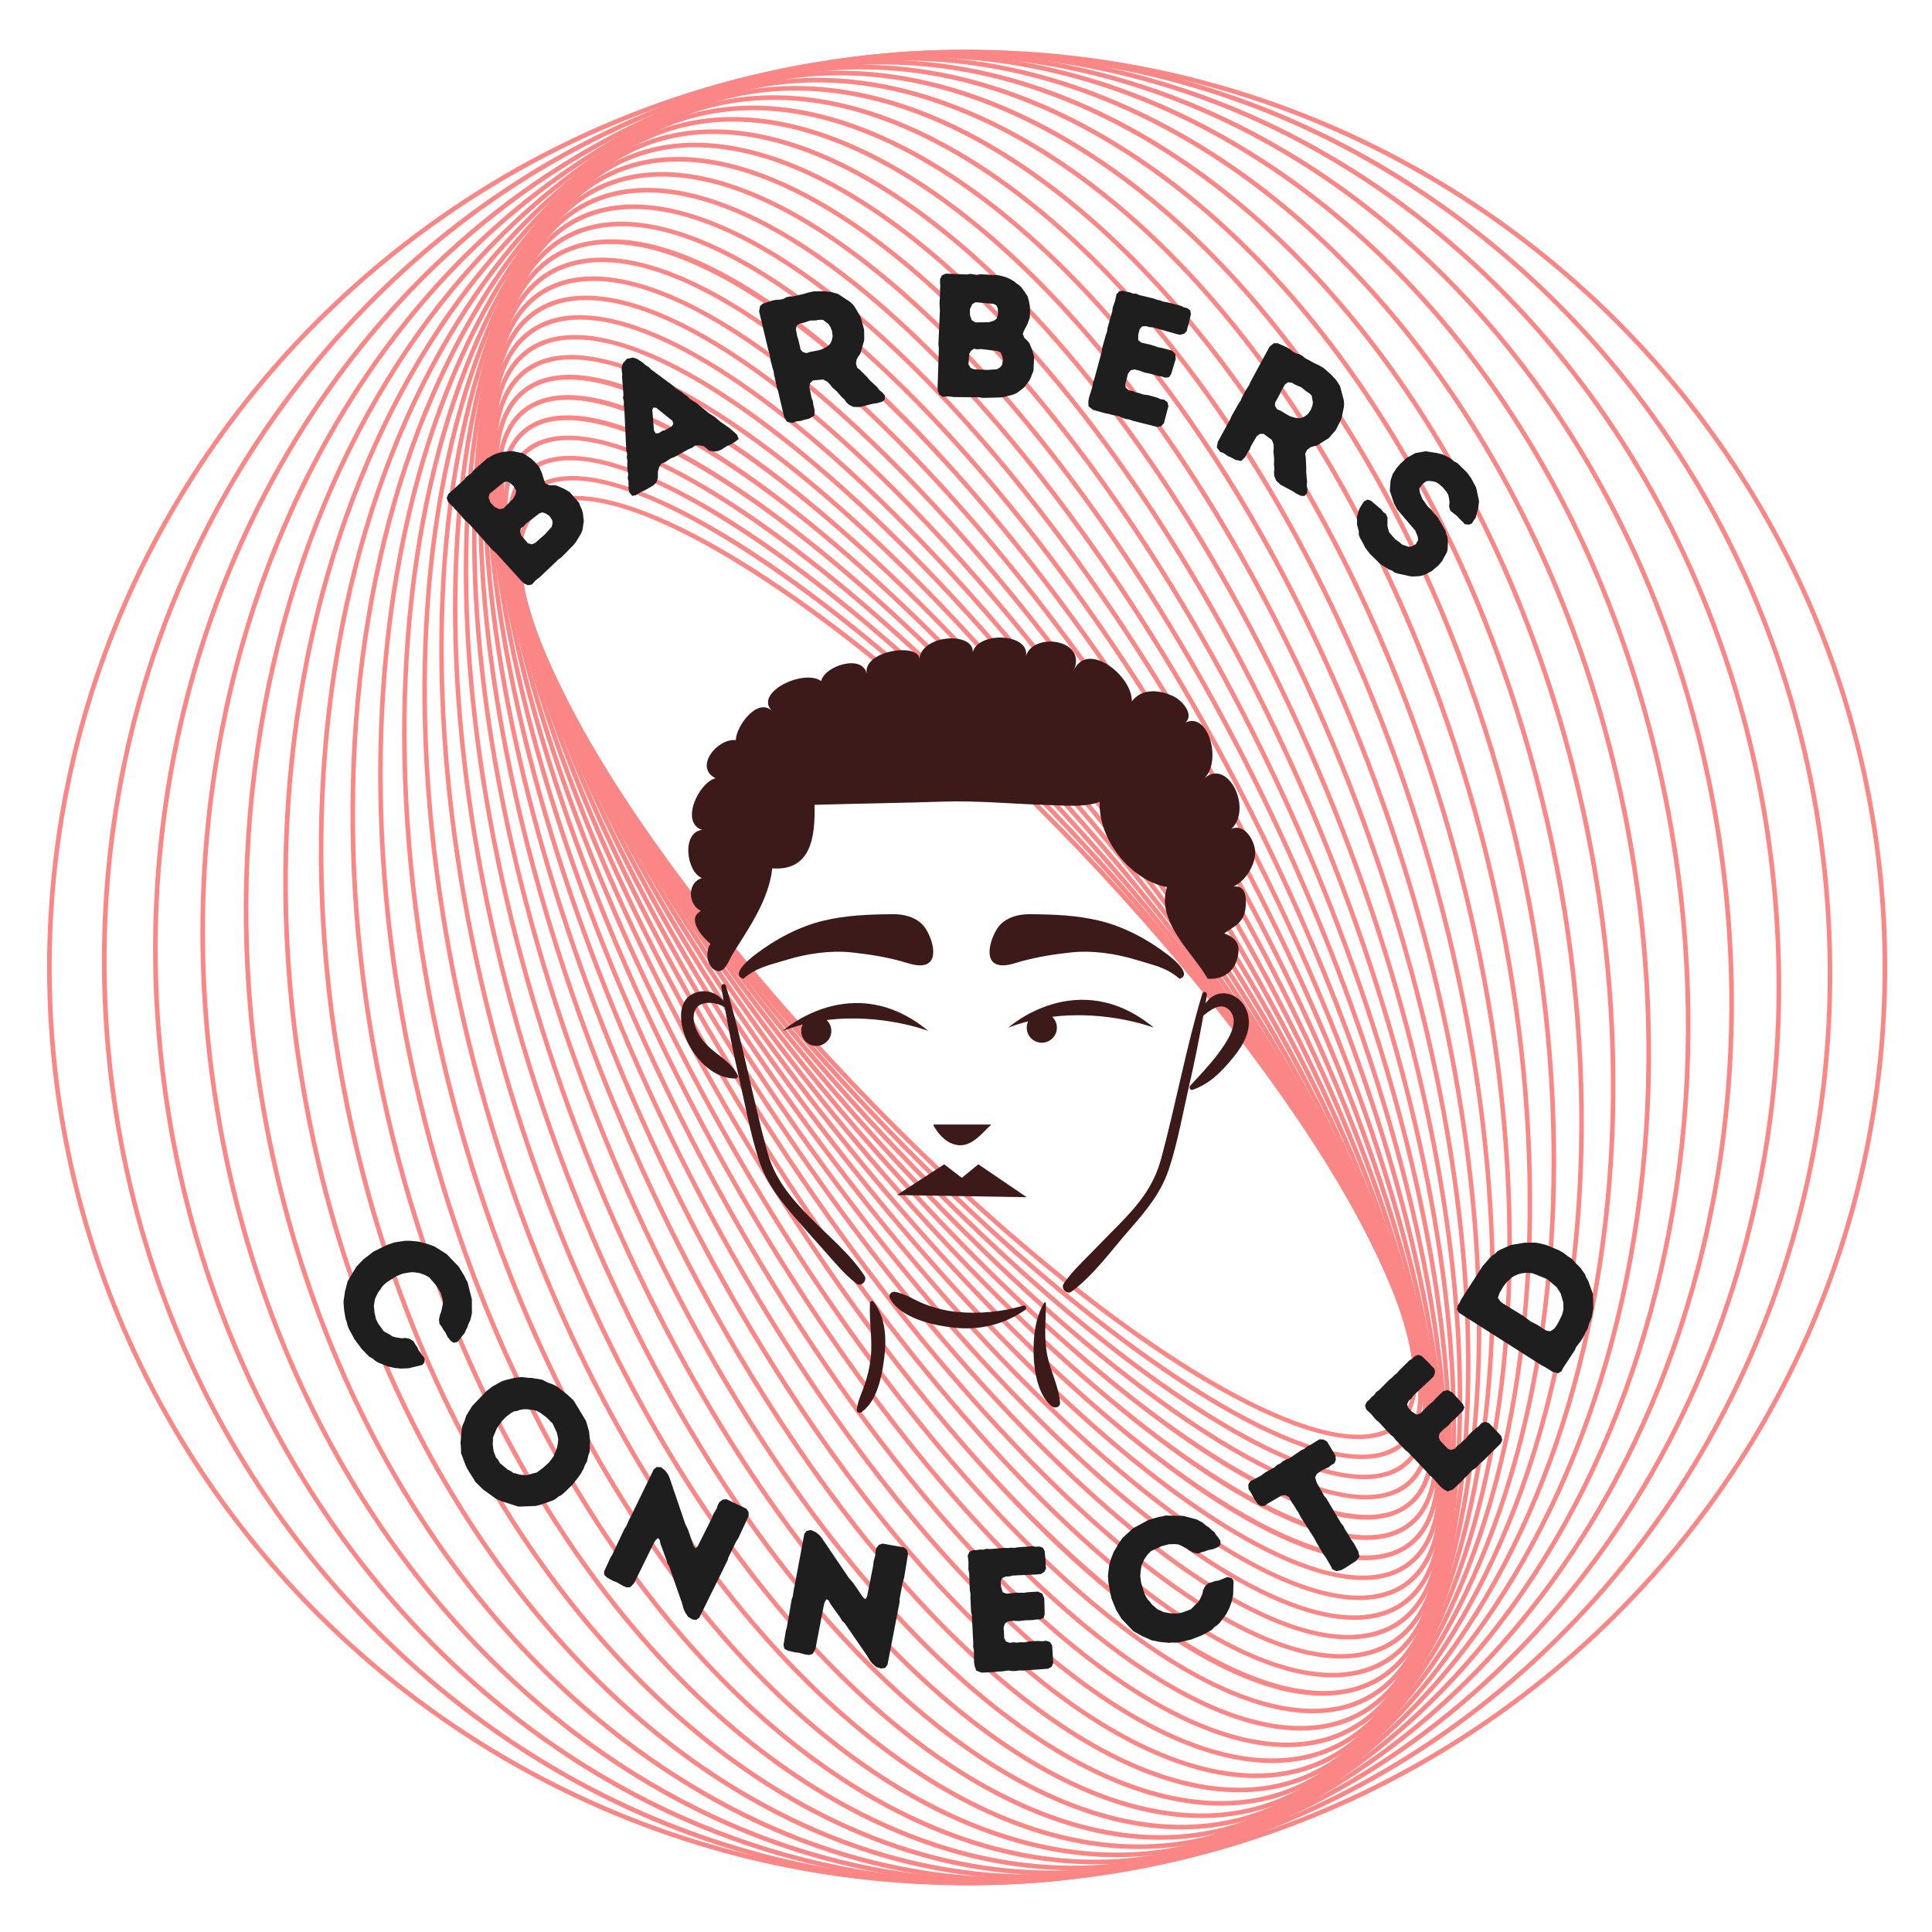 <?xml version="1.0" encoding="UTF-8"?><svg xmlns="http://www.w3.org/2000/svg" xmlns:xlink="http://www.w3.org/1999/xlink" contentScriptType="text/ecmascript" width="375" zoomAndPan="magnify" contentStyleType="text/css" viewBox="0 0 375 375" height="375" preserveAspectRatio="xMidYMid meet" version="1.0"><defs><g><g id="glyph-0-0"><path d="M 1.156 -2.512 L 1.844 -2.223 L 2.594 -2.359 L 3.352 -3.199 L 4.168 -3.82 L 7.742 -7.23 L 8.312 -7.617 L 10.77 -10.129 L 11.148 -10.621 L 12.176 -12.32 L 12.418 -12.961 L 12.676 -14.688 L 12.492 -16.234 L 12.277 -16.965 L 11.988 -17.582 L 11.746 -18.238 L 9.922 -20.309 L 8.812 -20.953 L 7.414 -21.559 L 6.742 -21.633 L 6.016 -21.613 L 5.234 -21.957 L 4.969 -22.59 L 4.539 -24.004 L 4.004 -25.184 L 3.242 -26.055 L 2.473 -26.781 L 1.441 -27.496 L 0.777 -27.859 L -1.109 -28.242 L -1.809 -28.246 L -2.414 -28.148 L -3.02 -28.098 L -3.676 -27.953 L -4.359 -27.738 L -4.922 -27.492 L -6.105 -26.816 L -8.746 -24.504 L -9.105 -23.988 L -10.195 -23.207 L -10.551 -22.691 L -13.617 -19.938 L -13.938 -19.18 L -13.699 -18.422 L -13.191 -17.875 L -12.723 -17.469 L -12.262 -16.922 L -11.82 -16.496 L -10.504 -14.977 L -9.453 -13.996 L -5.129 -9.137 L -4.359 -8.457 L 0.664 -2.941 Z M -2.898 -17.148 L -3.703 -16.965 L -4.625 -17.406 L -5.438 -18.234 L -5.812 -19.234 L -5.613 -19.977 L -2.879 -22.188 L -2.297 -22.359 L -1.727 -22.145 L -0.953 -21.465 L -0.457 -20.578 L -0.555 -19.93 L -1.047 -19.008 Z M 3.211 -10.414 L 2.598 -10.172 L 1.812 -10.367 L 0.496 -11.938 L 0.328 -12.57 L 0.449 -13.289 L 0.992 -13.652 L 1.473 -14.191 L 4.027 -16.145 L 4.613 -16.363 L 5.281 -16.145 L 6.012 -15.66 L 6.559 -14.82 L 6.605 -14.215 L 6.438 -13.547 L 5.18 -12.148 Z M 3.211 -10.414 "/></g><g id="glyph-1-0"><path d="M 17.758 -9.414 L 18.848 -10.113 L 19.453 -10.359 L 20.367 -10.887 L 21.129 -11.488 L 20.832 -12.258 L 20.254 -12.836 L 19.207 -13.707 L 17.562 -14.836 L 16.547 -15.723 L 15.367 -16.48 L 12.766 -18.605 L 12.227 -18.895 L 11.621 -19.305 L 11.086 -19.871 L 10.574 -20.176 L 10.137 -20.559 L 8.914 -21.336 L 8.363 -21.852 L 4.148 -24.969 L 3.648 -25.473 L 3.027 -25.836 L 2.559 -26.281 L 1.426 -27.027 L 0.625 -27.297 L -0.523 -27.066 L -1.309 -26.223 L -1.578 -25.422 L -1.574 -24.766 L -1.465 -24.055 L -1.508 -23.488 L -1.234 -20.082 L -1.324 -19.457 L -1.152 -18.773 L -1.176 -18.027 L -1.07 -17.391 L -0.695 -9.324 L -0.523 -8.566 L -0.582 -7.953 L -0.473 -7.242 L -0.5 -5.992 L -0.309 -4.547 L -0.414 -3.949 L -0.273 -3.328 L -0.23 -1.809 L -0.09 -1.109 L 0.461 -0.438 L 1.156 -0.582 L 2.297 -1.266 L 2.93 -1.527 L 4.582 -2.488 L 5.16 -3.066 L 5.441 -3.914 L 5.453 -5.191 L 5.719 -6.07 L 6.172 -6.738 L 6.789 -6.953 L 7.988 -7.746 L 8.578 -7.945 L 11.504 -9.551 L 12.078 -9.777 L 12.691 -10.223 L 13.527 -10.246 L 14.355 -10.07 L 14.93 -9.641 L 15.398 -9.199 L 16.242 -9.07 L 17.094 -9.137 Z M 6.938 -13.25 L 6.273 -13.047 L 5.613 -12.617 L 5.02 -12.574 L 4.688 -13.129 L 4.363 -17.125 L 4.551 -17.574 L 5.098 -17.559 L 8.277 -15.008 L 8.445 -14.402 L 8.125 -13.922 Z M 6.938 -13.25 "/></g><g id="glyph-2-0"><path d="M 2.172 -1.941 L 2.742 -0.988 L 3.805 -0.785 L 4.445 -1.039 L 5.531 -1.188 L 6.047 -1.375 L 7.039 -1.609 L 8.023 -2.188 L 8.098 -3.219 L 7.836 -4.348 L 7.762 -4.961 L 7.5 -5.633 L 7.07 -7.773 L 7.215 -8.504 L 7.758 -9.016 L 9.746 -9.203 L 10.539 -8.793 L 11.094 -8.223 L 11.496 -7.688 L 12.426 -6.855 L 13.336 -5.809 L 13.816 -5.395 L 14.238 -4.793 L 14.734 -4.316 L 15.602 -3.887 L 16.801 -3.852 L 19.414 -4.496 L 20.059 -4.578 L 21.145 -4.867 L 21.707 -5.312 L 21.734 -6.09 L 21.199 -6.734 L 20.691 -7.105 L 20.281 -7.672 L 18.758 -9.102 L 18.32 -9.629 L 16.855 -11.105 L 16.34 -11.512 L 16.121 -12.301 L 16.25 -13.098 L 16.598 -13.707 L 16.969 -14.211 L 17.723 -16.836 L 17.703 -18.859 L 17.148 -20.934 L 16.895 -21.574 L 15.855 -23.328 L 15.461 -23.828 L 14.969 -24.273 L 12.613 -25.824 L 11.309 -26.184 L 9.945 -26.32 L 7.953 -26.309 L 6.887 -26.094 L 5.938 -25.805 L 3.949 -25.34 L 3.254 -25.316 L 2.59 -25.16 L 2.031 -24.855 L 1.367 -24.699 L 0.676 -24.68 L -0.062 -24.543 L -1.98 -23.918 L -2.5 -23.449 L -2.684 -22.426 L -0.875 -14.836 L -0.656 -14.188 L -0.445 -12.84 L -0.242 -12.117 L -0.086 -11.453 L 0.129 -10.84 L 0.207 -10.191 L 0.801 -7.5 L 1.023 -6.852 Z M 6.52 -14.324 L 5.77 -14.535 L 5.383 -15.004 L 4.918 -16.992 L 4.719 -17.543 L 4.461 -18.953 L 4.609 -19.652 L 5.246 -20.078 L 5.918 -20.199 L 7.215 -20.645 L 8.188 -20.66 L 9.066 -20.797 L 9.734 -20.777 L 10.805 -19.941 L 11.129 -19.457 L 11.461 -18.629 L 11.594 -17.609 L 11.449 -16.875 L 11.203 -16.293 L 10.906 -15.91 L 10.371 -15.504 L 9.465 -15.047 L 8.84 -14.867 L 7.234 -14.562 Z M 6.52 -14.324 "/></g><g id="glyph-3-0"><path d="M 2.578 -0.996 L 2.871 -0.309 L 3.508 0.117 L 4.633 0.039 L 5.652 0.168 L 10.59 0.215 L 11.27 0.332 L 14.781 0.242 L 15.398 0.156 L 17.316 -0.344 L 17.938 -0.637 L 19.324 -1.695 L 20.273 -2.934 L 20.629 -3.605 L 20.852 -4.25 L 21.137 -4.891 L 21.27 -7.648 L 20.926 -8.883 L 20.344 -10.293 L 19.914 -10.812 L 19.379 -11.301 L 19.059 -12.094 L 19.309 -12.734 L 19.988 -14.047 L 20.426 -15.266 L 20.488 -16.422 L 20.441 -17.48 L 20.199 -18.711 L 19.977 -19.434 L 18.891 -21.023 L 18.391 -21.516 L 17.887 -21.867 L 17.418 -22.25 L 16.848 -22.605 L 16.211 -22.926 L 15.637 -23.145 L 14.312 -23.484 L 10.809 -23.668 L 10.191 -23.547 L 8.867 -23.746 L 8.254 -23.625 L 4.133 -23.789 L 3.375 -23.465 L 3.02 -22.758 L 3 -22.008 L 3.055 -21.395 L 3.004 -20.68 L 3.023 -20.066 L 2.91 -18.059 L 2.977 -16.625 L 2.691 -10.125 L 2.77 -9.102 L 2.527 -1.645 Z M 9.875 -14.32 L 9.168 -14.742 L 8.816 -15.707 L 8.809 -16.863 L 9.242 -17.844 L 9.898 -18.238 L 13.398 -17.918 L 13.938 -17.633 L 14.199 -17.078 L 14.277 -16.055 L 14.016 -15.074 L 13.496 -14.676 L 12.5 -14.359 Z M 9.559 -5.227 L 8.953 -5.48 L 8.527 -6.172 L 8.676 -8.215 L 8.996 -8.785 L 9.586 -9.215 L 10.23 -9.098 L 10.945 -9.148 L 14.141 -8.766 L 14.715 -8.516 L 15.039 -7.895 L 15.227 -7.039 L 15.031 -6.055 L 14.645 -5.586 L 14.059 -5.227 L 12.18 -5.098 Z M 9.559 -5.227 "/></g><g id="glyph-4-0"><path d="M 11.43 3.145 L 16.156 4.332 L 16.926 4.219 L 17.473 3.625 L 18.355 0.301 L 18.168 -0.457 L 17.555 -0.934 L 16.781 -1.07 L 16.184 -1.336 L 14.512 -1.816 L 13.391 -1.973 L 12.75 -2.215 L 12.016 -2.375 L 11.418 -2.637 L 10.676 -2.766 L 10.07 -3.277 L 9.965 -3.941 L 10.516 -6.016 L 10.996 -6.629 L 11.688 -6.832 L 12.684 -6.602 L 13.711 -6.223 L 14.977 -5.957 L 16.32 -5.566 L 16.996 -5.457 L 17.742 -5.223 L 18.473 -5.309 L 18.879 -5.906 L 19.766 -8.844 L 19.68 -9.852 L 19.035 -10.48 L 17.094 -10.996 L 16.387 -11.117 L 15.031 -11.582 L 13.102 -12.023 L 12.488 -12.504 L 12.5 -13.594 L 12.77 -14.617 L 13.23 -15.164 L 14.027 -15.234 L 14.645 -15.035 L 15.305 -15 L 19.992 -13.68 L 20.629 -13.547 L 21.426 -13.758 L 21.91 -14.266 L 22.055 -14.93 L 22.262 -15.582 L 22.723 -17.574 L 22.59 -18.277 L 22.004 -18.715 L 21.312 -18.898 L 20.754 -19.188 L 18.078 -19.867 L 17.336 -19.992 L 16.695 -20.234 L 16.129 -20.348 L 15.488 -20.59 L 12.77 -21.242 L 12.137 -21.516 L 11.477 -21.551 L 10.902 -21.773 L 10.227 -21.883 L 9.578 -22.09 L 8.816 -22.012 L 8.27 -21.418 L 8.004 -20.148 L 7.543 -18.824 L 7.449 -18.074 L 6.527 -14.867 L 6.441 -14.148 L 6.211 -13.539 L 5.457 -10.852 L 5.398 -10.23 L 3.949 -4.906 L 3.715 -4.297 L 3.641 -3.613 L 2.938 -1.367 L 2.809 -0.629 L 2.836 0.332 L 3.711 1.023 L 6.074 1.684 L 6.812 1.812 L 7.398 2.004 L 8.773 2.262 L 9.363 2.562 L 10.113 2.797 L 10.789 2.906 Z M 11.43 3.145 "/></g><g id="glyph-5-0"><path d="M 2.91 0.004 L 2.703 1.094 L 3.355 1.953 L 4.004 2.191 L 4.91 2.805 L 5.422 3.008 L 6.316 3.5 L 7.438 3.723 L 8.18 3.004 L 8.738 1.988 L 9.09 1.484 L 9.344 0.809 L 10.453 -1.07 L 11.047 -1.523 L 11.797 -1.539 L 13.398 -0.352 L 13.719 0.484 L 13.75 1.277 L 13.691 1.945 L 13.828 3.184 L 13.809 4.57 L 13.891 5.199 L 13.805 5.93 L 13.852 6.617 L 14.215 7.516 L 15.086 8.34 L 17.461 9.602 L 17.996 9.973 L 19 10.484 L 19.715 10.523 L 20.254 9.965 L 20.285 9.129 L 20.156 8.516 L 20.227 7.816 L 20.047 5.734 L 20.07 5.051 L 19.965 2.973 L 19.852 2.328 L 20.215 1.594 L 20.844 1.086 L 21.508 0.867 L 22.121 0.738 L 24.434 -0.715 L 25.77 -2.238 L 26.742 -4.152 L 26.98 -4.797 L 27.375 -6.797 L 27.414 -7.434 L 27.348 -8.094 L 26.625 -10.816 L 25.891 -11.957 L 24.969 -12.969 L 23.477 -14.289 L 22.539 -14.844 L 21.641 -15.258 L 19.848 -16.238 L 19.312 -16.688 L 18.719 -17.012 L 18.098 -17.16 L 17.5 -17.484 L 16.969 -17.934 L 16.328 -18.324 L 14.48 -19.137 L 13.781 -19.133 L 12.965 -18.492 L 9.246 -11.637 L 8.98 -11.004 L 8.234 -9.859 L 7.906 -9.188 L 7.578 -8.59 L 7.328 -7.988 L 6.957 -7.453 L 5.602 -5.051 L 5.332 -4.418 Z M 14.414 -6.32 L 13.996 -6.977 L 14.02 -7.586 L 15 -9.379 L 15.219 -9.918 L 15.965 -11.141 L 16.547 -11.562 L 17.305 -11.457 L 17.887 -11.098 L 19.145 -10.562 L 19.883 -9.926 L 20.629 -9.441 L 21.113 -8.98 L 21.355 -7.645 L 21.273 -7.07 L 20.965 -6.227 L 20.387 -5.379 L 19.789 -4.93 L 19.215 -4.66 L 18.738 -4.574 L 18.07 -4.629 L 17.09 -4.895 L 16.504 -5.176 L 15.105 -6.02 Z M 14.414 -6.32 "/></g><g id="glyph-6-0"><path d="M 6.488 6.477 L 8.41 8.363 L 8.957 8.777 L 9.57 9.117 L 10.137 9.508 L 10.82 9.773 L 11.316 10.141 L 12 10.359 L 14.645 10.918 L 16.066 10.844 L 16.641 10.73 L 17.426 10.438 L 17.992 10.129 L 18.535 9.844 L 19.848 8.738 L 20.543 7.895 L 21.516 6.102 L 21.613 5.445 L 21.664 4.098 L 21.586 3.277 L 21.375 2.707 L 21.184 2.016 L 19.797 -0.395 L 19.371 -0.934 L 18.895 -1.426 L 18.465 -2.012 L 17.742 -2.688 L 16.68 -4.191 L 16.176 -5.5 L 16.125 -6.195 L 16.723 -7.035 L 17.477 -7.594 L 18.078 -7.637 L 18.707 -7.562 L 19.312 -7.414 L 19.855 -7.098 L 20.676 -6.379 L 21.379 -5.535 L 21.711 -4.992 L 21.879 -4.273 L 21.98 -3.531 L 21.887 -2.684 L 22.133 -1.848 L 23.398 -0.855 L 24.023 -0.18 L 24.52 0.285 L 24.922 0.754 L 25.723 0.848 L 26.316 0.609 L 26.656 0.043 L 27.051 -0.477 L 27.559 -2.422 L 27.711 -3.68 L 27.137 -6.359 L 26.184 -8.137 L 25.398 -9.242 L 23.527 -11.078 L 22.84 -11.441 L 22.316 -11.883 L 21.801 -12.227 L 20.574 -12.809 L 19.262 -13.102 L 17.301 -13.395 L 15.336 -13.039 L 13.609 -12.086 L 12.395 -10.938 L 11.699 -10.141 L 10.945 -8.98 L 10.531 -7.738 L 10.383 -5.734 L 11.215 -3.23 L 11.832 -2.098 L 15.324 2 L 15.828 3.262 L 15.871 3.863 L 15.441 4.625 L 14.66 5.062 L 13.988 5.133 L 12.793 4.715 L 11.973 4.047 L 11.457 3.703 L 10.301 2.391 L 10.086 1.773 L 9.918 1.102 L 9.934 -0.559 L 9.621 -1.223 L 9.129 -1.594 L 8.723 -2.109 L 6.715 -3.801 L 6.078 -4.02 L 5.391 -3.68 L 5 -3.113 L 4.637 -2.523 L 4.367 -1.934 L 3.98 -0.57 L 4.027 0.078 L 4.004 0.754 L 4.363 2.113 L 4.363 2.812 L 4.629 3.48 L 4.984 4.094 L 5.633 5.348 Z M 6.488 6.477 "/></g><g id="glyph-7-0"><path d="M 6.16 10.133 L 6.961 11.641 L 8.391 13.559 L 9.82 15.031 L 10.438 15.363 L 11.023 15.836 L 11.562 16.176 L 13.469 16.941 L 14.785 17.23 L 16.066 17.34 L 17.488 17.281 L 20.145 16.633 L 20.551 16.129 L 20.559 15.316 L 19.414 13.785 L 19.133 13.156 L 18.738 12.598 L 18.398 12.008 L 17.633 11.566 L 16.879 11.402 L 16.152 11.465 L 14.98 11.281 L 14.285 11.078 L 13.84 10.758 L 12.652 10.102 L 11.594 8.637 L 11.145 7.75 L 10.859 6.48 L 10.73 5.145 L 10.945 3.836 L 11.547 2.562 L 11.992 1.992 L 12.266 1.535 L 12.688 1.062 L 13.266 0.57 L 15.016 -0.551 L 16.293 -1.082 L 17.602 -1.312 L 18.328 -1.375 L 19.574 -1.199 L 20.559 -0.859 L 21.484 -0.359 L 22.973 1.395 L 23.707 2.668 L 24.016 3.723 L 24.145 4.367 L 24.086 4.969 L 23.789 6.336 L 23.559 6.926 L 23.363 7.82 L 23.469 8.68 L 23.855 9.16 L 24.215 9.781 L 24.609 10.336 L 25.039 11.195 L 25.676 12 L 26.215 12.344 L 26.918 12.176 L 27.441 11.602 L 27.828 11.07 L 28.32 10.512 L 28.578 9.902 L 28.871 9.352 L 29.102 8.637 L 29.445 7.973 L 29.762 6.637 L 29.75 3.895 L 28.906 0.555 L 28.586 -0.012 L 28.305 -0.641 L 27.195 -2.438 L 24.867 -4.871 L 22.504 -6.352 L 21.34 -6.781 L 19.434 -7.297 L 17.961 -7.449 L 16.781 -7.461 L 14.715 -7.148 L 13.355 -6.684 L 10.703 -5.391 L 8.719 -3.879 L 7.34 -2.434 L 5.633 0.398 L 5.125 2.383 L 4.832 4.391 L 4.961 6.047 L 5.242 7.688 L 5.457 8.277 L 5.625 8.98 L 5.84 9.57 Z M 6.16 10.133 "/></g><g id="glyph-8-0"><path d="M 9.914 9.406 L 12.387 11.191 L 13.625 11.742 L 16.797 12.738 L 20.094 12.617 L 20.832 12.453 L 23.387 11.578 L 23.996 11.254 L 24.523 10.812 L 25.039 10.539 L 25.641 10.07 L 27.352 8.402 L 28.785 6.531 L 29.418 5.41 L 29.688 4.691 L 30.082 3.996 L 30.371 2.746 L 30.602 2.129 L 30.652 1.402 L 30.621 0.824 L 30.695 0.074 L 30.484 -1.891 L 29.91 -3.863 L 27.5 -7.871 L 26.328 -8.957 L 24.453 -10.441 L 23.855 -10.793 L 23.211 -11.09 L 22.57 -11.293 L 21.375 -11.898 L 19.355 -12.238 L 18.727 -12.25 L 17.414 -12.414 L 16.047 -12.262 L 14.051 -11.758 L 13.438 -11.527 L 11.707 -10.559 L 10.531 -9.645 L 7.805 -6.781 L 6.66 -4.93 L 6.27 -3.723 L 5.949 -3.055 L 5.797 -2.367 L 5.543 0.324 L 5.648 1.645 L 5.637 2.32 L 6.555 4.777 L 6.859 5.41 L 8.457 7.973 Z M 13.188 4.289 L 12.836 3.66 L 12.422 3.199 L 11.965 1.973 L 11.785 0.586 L 11.848 0 L 11.832 -0.648 L 12.617 -2.504 L 13.621 -3.891 L 14.324 -4.633 L 15.34 -5.414 L 15.902 -5.738 L 16.523 -5.824 L 17.137 -6.051 L 17.828 -6.164 L 18.504 -6.156 L 19.695 -6.012 L 20.359 -5.832 L 21.008 -5.484 L 22.27 -4.547 L 23.422 -3.383 L 24.25 -1.598 L 24.52 -0.312 L 24.336 1.074 L 24.133 1.715 L 23.832 2.359 L 23.605 2.977 L 22.734 4.16 L 21.449 5.301 L 20.293 6.141 L 19.672 6.273 L 19.105 6.449 L 18.391 6.637 L 17.059 6.547 L 16.418 6.344 L 15.809 6.211 L 15.305 5.855 L 14.707 5.551 Z M 13.188 4.289 "/></g><g id="glyph-9-0"><path d="M 18.328 8.27 L 18.914 9.16 L 19.73 9.672 L 20.508 9.785 L 21.109 9.32 L 26.609 -1.832 L 26.773 -2.398 L 28.246 -5.43 L 28.695 -6.121 L 30.676 -10.422 L 30.668 -11.184 L 30.219 -11.82 L 26.406 -13.637 L 25.66 -13.582 L 25.008 -13.102 L 24.664 -12.473 L 24.52 -11.938 L 23.801 -10.699 L 23.535 -9.992 L 20.805 -4.539 L 20.371 -4.109 L 20.016 -4.547 L 18.898 -7.777 L 18.367 -8.871 L 15.297 -17.902 L 15.016 -18.492 L 14.492 -19.203 L 13.676 -19.863 L 12.824 -19.898 L 12.262 -19.453 L 7.75 -10.172 L 7.465 -9.664 L 6.914 -8.379 L 6.57 -7.902 L 4.188 -2.848 L 3.844 -2.297 L 2.652 0.305 L 2.648 1.023 L 3.188 1.551 L 4.41 2.223 L 5.117 2.488 L 6.266 3.16 L 6.926 3.441 L 7.688 3.434 L 8.453 2.633 L 12.254 -5.102 L 12.613 -5.684 L 13.082 -6.102 L 13.406 -5.754 L 13.551 -5.039 L 14.711 -1.898 L 14.887 -1.246 L 15.242 -0.656 L 17.695 6.371 L 18.062 7.648 Z M 18.328 8.27 "/></g><g id="glyph-10-0"><path d="M 19.859 3.129 L 20.664 3.832 L 21.582 4.109 L 22.363 4.012 L 22.824 3.406 L 25.18 -8.801 L 25.184 -9.391 L 25.805 -12.707 L 26.055 -13.488 L 26.828 -18.164 L 26.617 -18.895 L 26.016 -19.391 L 21.859 -20.133 L 21.152 -19.883 L 20.652 -19.25 L 20.488 -18.551 L 20.488 -17.996 L 20.125 -16.609 L 20.055 -15.859 L 18.867 -9.879 L 18.559 -9.348 L 18.098 -9.676 L 16.168 -12.5 L 15.367 -13.41 L 10.02 -21.309 L 9.594 -21.805 L 8.898 -22.352 L 7.938 -22.773 L 7.105 -22.582 L 6.684 -22.004 L 4.785 -11.859 L 4.645 -11.293 L 4.453 -9.91 L 4.246 -9.359 L 3.285 -3.855 L 3.102 -3.23 L 2.641 -0.406 L 2.824 0.285 L 3.48 0.652 L 4.844 0.977 L 5.59 1.047 L 6.879 1.391 L 7.59 1.488 L 8.32 1.281 L 8.848 0.305 L 10.469 -8.16 L 10.66 -8.816 L 11 -9.344 L 11.406 -9.094 L 11.734 -8.441 L 13.684 -5.723 L 14.027 -5.137 L 14.527 -4.664 L 18.75 1.465 L 19.441 2.598 Z M 19.859 3.129 "/></g><g id="glyph-11-0"><path d="M 11.84 -0.598 L 16.699 -0.949 L 17.395 -1.301 L 17.727 -2.035 L 17.523 -5.469 L 17.109 -6.129 L 16.379 -6.391 L 15.598 -6.277 L 14.945 -6.34 L 13.211 -6.273 L 12.098 -6.07 L 11.414 -6.098 L 10.668 -6.02 L 10.016 -6.086 L 9.27 -5.973 L 8.535 -6.27 L 8.227 -6.867 L 8.102 -9.008 L 8.367 -9.742 L 8.957 -10.152 L 9.973 -10.246 L 11.066 -10.207 L 12.355 -10.352 L 13.754 -10.398 L 14.43 -10.508 L 15.211 -10.52 L 15.875 -10.832 L 16.074 -11.527 L 15.996 -14.594 L 15.602 -15.523 L 14.793 -15.922 L 12.785 -15.801 L 12.074 -15.691 L 10.641 -15.711 L 8.672 -15.527 L 7.941 -15.789 L 7.605 -16.828 L 7.543 -17.883 L 7.812 -18.547 L 8.543 -18.863 L 9.191 -18.867 L 9.832 -19.039 L 14.695 -19.258 L 15.34 -19.332 L 16.031 -19.781 L 16.336 -20.414 L 16.262 -21.094 L 16.254 -21.773 L 16.066 -23.809 L 15.723 -24.438 L 15.027 -24.672 L 14.312 -24.629 L 13.691 -24.727 L 10.941 -24.531 L 10.195 -24.418 L 9.512 -24.445 L 8.934 -24.379 L 8.25 -24.406 L 5.465 -24.176 L 4.781 -24.238 L 4.145 -24.062 L 3.527 -24.094 L 2.852 -23.984 L 2.168 -23.98 L 1.469 -23.664 L 1.137 -22.93 L 1.281 -21.641 L 1.262 -20.242 L 1.41 -19.5 L 1.539 -16.164 L 1.684 -15.453 L 1.652 -14.805 L 1.781 -12.016 L 1.922 -11.406 L 2.211 -5.898 L 2.18 -5.246 L 2.324 -4.574 L 2.359 -2.223 L 2.473 -1.477 L 2.797 -0.574 L 3.844 -0.191 L 6.293 -0.305 L 7.039 -0.414 L 7.652 -0.418 L 9.043 -0.602 L 9.695 -0.504 L 10.48 -0.516 L 11.156 -0.625 Z M 11.84 -0.598 "/></g><g id="glyph-12-0"><path d="M 11.391 -3.289 L 13.059 -3.668 L 15.281 -4.547 L 17.078 -5.539 L 17.559 -6.047 L 18.172 -6.488 L 18.641 -6.922 L 19.879 -8.559 L 20.504 -9.754 L 20.945 -10.965 L 21.258 -12.348 L 21.328 -15.082 L 20.949 -15.605 L 20.168 -15.824 L 18.391 -15.125 L 17.707 -15.02 L 17.066 -14.781 L 16.406 -14.609 L 15.781 -13.984 L 15.426 -13.301 L 15.293 -12.582 L 14.812 -11.504 L 14.434 -10.883 L 14.008 -10.535 L 13.066 -9.562 L 11.375 -8.926 L 10.398 -8.727 L 9.098 -8.781 L 7.777 -9.008 L 6.57 -9.559 L 5.496 -10.473 L 5.066 -11.051 L 4.695 -11.434 L 4.348 -11.969 L 4.027 -12.652 L 3.406 -14.637 L 3.223 -16.008 L 3.344 -17.328 L 3.477 -18.051 L 3.969 -19.203 L 4.555 -20.066 L 5.281 -20.828 L 7.367 -21.805 L 8.785 -22.18 L 9.883 -22.203 L 10.539 -22.156 L 11.109 -21.945 L 12.348 -21.297 L 12.855 -20.922 L 13.668 -20.496 L 14.527 -20.375 L 15.094 -20.625 L 15.785 -20.805 L 16.426 -21.043 L 17.367 -21.23 L 18.309 -21.633 L 18.781 -22.066 L 18.805 -22.789 L 18.387 -23.441 L 17.973 -23.957 L 17.566 -24.578 L 17.043 -24.984 L 16.59 -25.414 L 15.961 -25.82 L 15.41 -26.328 L 14.203 -26.984 L 11.555 -27.688 L 8.109 -27.75 L 7.48 -27.59 L 6.801 -27.48 L 4.773 -26.883 L 1.816 -25.273 L -0.234 -23.383 L -0.949 -22.371 L -1.949 -20.664 L -2.48 -19.285 L -2.805 -18.148 L -3.043 -16.074 L -2.953 -14.641 L -2.398 -11.742 L -1.461 -9.43 L -0.422 -7.723 L 1.859 -5.332 L 3.641 -4.32 L 5.504 -3.512 L 7.137 -3.203 L 8.793 -3.043 L 9.418 -3.098 L 10.137 -3.074 L 10.766 -3.129 Z M 11.391 -3.289 "/></g><g id="glyph-13-0"><path d="M 7.629 -4.57 L 9.539 -5.816 L 10.207 -6.621 L 10 -7.613 L 9.168 -9.176 L 8.406 -10.23 L 8.09 -10.875 L 7.352 -12.023 L 7.094 -12.582 L 6.613 -13.168 L 3.82 -17.887 L 3.359 -18.445 L 1.902 -21.027 L 1.605 -22.043 L 1.945 -22.727 L 3.043 -23.477 L 4.207 -23.988 L 4.766 -24.445 L 5.309 -24.738 L 5.605 -25.359 L 5.566 -26.211 L 3.91 -28.992 L 3.238 -29.379 L 2.453 -29.422 L 0.648 -28.32 L 0.062 -28.043 L -0.496 -27.582 L -1.082 -27.305 L -3.367 -25.75 L -4.023 -25.512 L -4.594 -25.207 L -5.148 -24.746 L -5.824 -24.414 L -6.277 -23.98 L -8.047 -23.02 L -8.895 -22.383 L -11.004 -21.258 L -11.379 -20.629 L -11.32 -19.75 L -10.934 -19.184 L -10.105 -17.695 L -9.5 -16.828 L -8.918 -16.465 L -8.219 -16.492 L -7.672 -16.906 L -4.871 -18.531 L -4.145 -18.578 L -3.469 -18.191 L -2.961 -17.227 L -2.406 -16.445 L -2.043 -15.789 L -1.66 -15.223 L -1.223 -14.375 L 1.508 -10.094 L 1.805 -9.477 L 3.211 -7.102 L 3.641 -6.527 L 4.641 -4.824 L 4.918 -4.234 L 5.688 -3.824 L 6.707 -4.047 Z M 7.629 -4.57 "/></g><g id="glyph-14-0"><path d="M 8.613 -8.145 L 12.078 -11.57 L 12.383 -12.285 L 12.156 -13.062 L 9.77 -15.539 L 9.027 -15.773 L 8.301 -15.496 L 7.785 -14.906 L 7.246 -14.531 L 5.969 -13.352 L 5.254 -12.473 L 4.715 -12.051 L 4.199 -11.508 L 3.664 -11.133 L 3.168 -10.562 L 2.418 -10.312 L 1.797 -10.566 L 0.309 -12.113 L 0.035 -12.84 L 0.215 -13.535 L 0.93 -14.27 L 1.785 -14.949 L 2.672 -15.895 L 3.703 -16.84 L 4.145 -17.359 L 4.734 -17.879 L 5.035 -18.547 L 4.734 -19.203 L 2.684 -21.484 L 1.777 -21.938 L 0.906 -21.711 L -0.543 -20.32 L -1.012 -19.773 L -2.113 -18.855 L -3.488 -17.438 L -4.219 -17.164 L -5.148 -17.734 L -5.879 -18.496 L -6.105 -19.176 L -5.754 -19.891 L -5.266 -20.316 L -4.895 -20.863 L -1.336 -24.191 L -0.891 -24.664 L -0.66 -25.453 L -0.84 -26.133 L -1.336 -26.598 L -1.785 -27.113 L -3.25 -28.539 L -3.918 -28.793 L -4.598 -28.52 L -5.113 -28.023 L -5.652 -27.695 L -7.617 -25.758 L -8.109 -25.188 L -8.648 -24.766 L -9.039 -24.34 L -9.578 -23.918 L -11.547 -21.934 L -12.105 -21.535 L -12.48 -20.988 L -12.969 -20.609 L -13.41 -20.09 L -13.926 -19.641 L -14.254 -18.949 L -14.027 -18.172 L -13.082 -17.289 L -12.188 -16.211 L -11.594 -15.742 L -9.328 -13.289 L -8.758 -12.844 L -8.359 -12.328 L -6.449 -10.293 L -5.949 -9.922 L -2.148 -5.922 L -1.75 -5.406 L -1.203 -4.988 L 0.352 -3.223 L 0.922 -2.727 L 1.754 -2.254 L 2.797 -2.645 L 4.59 -4.32 L 5.082 -4.887 L 5.547 -5.289 L 6.484 -6.328 L 7.043 -6.68 L 7.633 -7.199 L 8.078 -7.719 Z M 8.613 -8.145 "/></g><g id="glyph-15-0"><path d="M 5.699 -8.809 L 6.246 -9.672 L 6.695 -10.637 L 7.059 -11.215 L 7.328 -12.211 L 7.875 -13.52 L 8.156 -15.238 L 8.082 -17.984 L 7.16 -20.543 L 6.77 -21.195 L 6.527 -21.832 L 5.695 -23.004 L 5.242 -23.492 L 4.707 -23.992 L 4.328 -24.473 L 3.809 -24.926 L 3.203 -25.309 L 2.336 -25.977 L 1.484 -26.477 L -1.043 -27.512 L -2.375 -27.832 L -3.066 -27.949 L -5.211 -27.934 L -7.875 -27.484 L -9.785 -26.637 L -10.445 -26.289 L -10.926 -25.789 L -11.465 -25.445 L -11.992 -24.93 L -13.328 -23.398 L -17.539 -16.871 L -17.781 -16.301 L -18.176 -15.742 L -18.316 -14.945 L -17.875 -14.305 L -1.809 -4.086 L -1.223 -3.797 L 0.246 -2.871 L 1.32 -2.594 L 1.973 -2.984 L 2.277 -3.598 L 4.559 -7.07 L 4.836 -7.703 Z M 0.926 -11.711 L 0.52 -11.203 L -0.215 -10.738 L -0.906 -10.855 L -1.414 -11.137 L -2.578 -11.914 L -4.059 -12.691 L -5.426 -13.719 L -9.434 -16.176 L -9.887 -16.543 L -10.367 -17.25 L -9.984 -18.297 L -9.246 -19.523 L -8.633 -20.305 L -7.605 -21.227 L -7.02 -21.578 L -6.43 -21.812 L -5.754 -21.988 L -4.961 -22.09 L -4.289 -22.07 L -3.609 -22 L -0.785 -20.855 L 1.047 -19.293 L 1.805 -18.129 L 2.34 -16.301 L 2.352 -14.922 L 2.082 -13.922 L 1.441 -12.594 Z M 0.926 -11.711 "/></g></g><clipPath id="clip-0"><path d="M 29 9.652 L 346 9.652 L 346 365.938 L 29 365.938 Z M 29 9.652 " clip-rule="nonzero"/></clipPath><clipPath id="clip-1"><path d="M 19.484 9.652 L 355.789 9.652 L 355.789 365.938 L 19.484 365.938 Z M 19.484 9.652 " clip-rule="nonzero"/></clipPath><clipPath id="clip-2"><path d="M 9 9 L 366.594 9 L 366.594 366 L 9 366 Z M 9 9 " clip-rule="nonzero"/></clipPath><clipPath id="clip-3"><path d="M 166 252 L 172 252 L 172 274.375 L 166 274.375 Z M 166 252 " clip-rule="nonzero"/></clipPath><clipPath id="clip-4"><path d="M 133 123 L 243.652 123 L 243.652 190 L 133 190 Z M 133 123 " clip-rule="nonzero"/></clipPath></defs><path fill="rgb(98.039%, 52.55%, 52.55%)" d="M 111.832 97.109 C 108.695 97.109 106.188 97.875 104.395 99.441 C 98.809 104.309 100.555 116.688 109.32 134.293 C 129.57 174.98 181.355 231.961 224.75 261.316 C 247.406 276.637 264.277 282.047 271.051 276.148 C 276.637 271.281 274.887 258.902 266.121 241.293 C 245.867 200.609 194.082 143.625 150.688 114.27 C 134.047 103.012 120.52 97.109 111.832 97.109 Z M 263.684 279.32 C 254.727 279.32 241.012 273.387 224.254 262.051 C 180.75 232.625 128.832 175.492 108.523 134.691 C 99.562 116.688 97.887 103.934 103.809 98.77 C 110.906 92.586 128.172 97.969 151.188 113.535 C 194.695 142.965 246.605 200.094 266.918 240.898 C 275.879 258.902 277.559 271.656 271.637 276.816 C 269.707 278.496 267.027 279.32 263.684 279.32 " fill-opacity="1" fill-rule="nonzero"/><path fill="rgb(98.039%, 52.55%, 52.55%)" d="M 111.168 93.234 C 108.078 93.234 105.574 93.98 103.734 95.504 C 97.945 100.285 99.246 112.629 107.391 130.266 C 126.633 171.949 178.465 231.559 222.934 263.141 C 246.609 279.957 264.387 286.129 271.707 280.082 C 277.496 275.301 276.199 262.957 268.055 245.32 C 248.809 203.637 196.973 144.027 152.512 112.449 C 134.789 99.859 120.371 93.234 111.168 93.234 Z M 264.352 283.195 C 254.871 283.195 240.262 276.539 222.414 263.863 C 177.844 232.203 125.879 172.438 106.578 130.637 C 95.906 107.52 98.832 98.398 103.164 94.82 C 110.824 88.496 128.992 94.656 153.027 111.723 C 197.602 143.379 249.566 203.145 268.863 244.949 C 279.535 268.066 276.609 277.188 272.277 280.766 C 270.305 282.398 267.637 283.195 264.352 283.195 " fill-opacity="1" fill-rule="nonzero"/><path fill="rgb(98.039%, 52.55%, 52.55%)" d="M 110.684 89.332 C 107.629 89.332 105.121 90.059 103.234 91.535 C 97.238 96.227 98.066 108.516 105.559 126.141 C 123.676 168.773 175.418 231.008 220.895 264.863 C 245.594 283.25 264.289 290.246 272.211 284.047 C 278.199 279.355 277.375 267.07 269.887 249.445 C 251.766 206.812 200.027 144.582 154.547 110.719 C 135.754 96.727 120.426 89.332 110.684 89.332 Z M 264.84 287.102 C 254.82 287.102 239.285 279.672 220.359 265.578 C 174.777 231.641 122.906 169.246 104.738 126.488 C 94.918 103.379 98.203 94.348 102.684 90.84 C 110.941 84.375 130.035 91.363 155.082 110.008 C 200.668 143.949 252.535 206.344 270.707 249.098 C 280.523 272.203 277.242 281.238 272.758 284.746 C 270.742 286.324 268.078 287.102 264.84 287.102 " fill-opacity="1" fill-rule="nonzero"/><path fill="rgb(98.039%, 52.55%, 52.55%)" d="M 110.383 85.406 C 107.355 85.406 104.844 86.113 102.902 87.555 C 96.699 92.141 97.027 104.352 103.844 121.926 C 120.711 165.445 172.207 230.297 218.633 266.484 C 244.332 286.516 263.984 294.371 272.539 288.035 C 278.746 283.445 278.41 271.234 271.598 253.66 C 254.73 210.141 203.234 145.289 156.812 109.102 C 136.945 93.617 120.691 85.406 110.383 85.406 Z M 265.148 291.031 C 254.551 291.031 238.09 282.777 218.086 267.184 C 171.551 230.914 119.93 165.895 103.012 122.246 C 95.941 104.004 95.719 91.758 102.367 86.84 C 111.277 80.242 131.316 88.105 157.355 108.398 C 203.895 144.672 255.512 209.691 272.426 253.34 C 279.5 271.582 279.723 283.828 273.07 288.75 C 271.004 290.277 268.34 291.031 265.148 291.031 " fill-opacity="1" fill-rule="nonzero"/><path fill="rgb(98.039%, 52.55%, 52.55%)" d="M 110.09 81.543 C 107.152 81.543 104.68 82.203 102.754 83.551 C 96.32 88.039 96.148 100.137 102.258 117.629 C 117.754 161.973 168.836 229.422 216.141 267.98 C 242.426 289.414 263.57 298.398 272.691 292.039 C 279.121 287.551 279.297 275.445 273.184 257.957 C 257.695 213.617 206.605 146.168 159.301 107.605 C 138.578 90.707 121.051 81.543 110.09 81.543 Z M 265.262 294.965 C 254.055 294.965 236.648 285.848 215.574 268.672 C 168.164 230.02 116.957 162.395 101.418 117.922 C 95.074 99.762 95.359 87.625 102.242 82.82 C 111.852 76.113 132.855 84.895 159.867 106.914 C 207.277 145.566 258.484 213.191 274.023 257.664 C 280.371 275.824 280.086 287.961 273.199 292.762 C 271.086 294.238 268.418 294.965 265.262 294.965 " fill-opacity="1" fill-rule="nonzero"/><path fill="rgb(98.039%, 52.55%, 52.55%)" d="M 110.164 77.602 C 107.25 77.602 104.777 78.238 102.797 79.543 C 96.035 83.977 95.352 95.637 100.816 113.258 C 114.797 158.348 165.305 228.367 213.406 269.344 C 240.637 292.547 262.781 302.52 272.645 296.047 C 279.406 291.609 280.09 279.949 274.625 262.328 C 260.645 217.242 210.137 147.223 162.035 106.238 C 140.277 87.703 121.758 77.602 110.164 77.602 Z M 265.172 298.91 C 253.328 298.91 234.949 288.867 212.828 270.023 C 164.621 228.949 113.988 158.742 99.965 113.52 C 94.371 95.484 95.184 83.477 102.305 78.801 C 112.68 71.992 134.656 81.746 162.613 105.566 C 210.82 146.637 261.453 216.84 275.48 262.066 C 281.074 280.105 280.262 292.109 273.137 296.789 C 270.973 298.211 268.301 298.91 265.172 298.91 " fill-opacity="1" fill-rule="nonzero"/><path fill="rgb(98.039%, 52.55%, 52.55%)" d="M 110.449 73.672 C 107.562 73.672 105.078 74.285 103.047 75.535 C 96.035 79.848 94.816 91.355 99.527 108.816 C 111.863 154.566 161.613 227.129 210.426 270.566 C 238.559 295.598 261.719 306.621 272.395 300.051 C 279.406 295.738 280.625 284.23 275.914 266.773 C 263.578 221.016 213.828 148.457 165.012 105.02 C 142.238 84.754 122.719 73.672 110.449 73.672 Z M 264.875 302.844 C 252.348 302.844 232.984 291.832 209.836 271.227 C 160.91 227.695 111.039 154.941 98.668 109.051 C 93.844 91.172 95.199 79.32 102.578 74.777 C 113.777 67.891 136.746 78.676 165.605 104.355 C 214.527 147.891 264.398 220.645 276.777 266.539 C 281.598 284.418 280.246 296.266 272.863 300.809 C 270.648 302.172 267.969 302.84 264.875 302.844 " fill-opacity="1" fill-rule="nonzero"/><path fill="rgb(98.039%, 52.55%, 52.55%)" d="M 110.945 69.758 C 108.09 69.758 105.594 70.344 103.516 71.539 C 96.238 75.719 94.469 87.051 98.402 104.316 C 108.957 150.648 157.762 225.703 207.195 271.629 C 236.184 298.559 260.387 310.68 271.926 304.047 C 279.203 299.867 280.973 288.539 277.039 271.273 C 266.484 224.938 217.68 149.883 168.246 103.957 C 144.488 81.883 123.941 69.758 110.945 69.758 Z M 264.594 306.688 C 251.293 306.688 230.508 294.496 206.586 272.281 C 157.043 226.254 108.121 150.992 97.535 104.512 C 93.504 86.828 95.422 75.164 103.07 70.77 C 114.973 63.934 139.566 76.098 168.855 103.309 C 218.398 149.336 267.32 224.594 277.91 271.074 C 281.934 288.758 280.023 300.426 272.371 304.816 C 270.188 306.07 267.582 306.688 264.594 306.688 " fill-opacity="1" fill-rule="nonzero"/><path fill="rgb(98.039%, 52.55%, 52.55%)" d="M 111.66 65.875 C 108.836 65.875 106.344 66.434 104.215 67.566 C 96.66 71.594 94.324 82.727 97.461 99.762 C 106.086 146.582 153.746 224.078 203.699 272.523 C 233.484 301.41 258.73 314.684 271.227 308.02 C 278.781 303.992 281.117 292.859 277.977 275.824 C 269.355 229.008 221.695 151.508 171.742 103.066 C 147.027 79.094 125.434 65.875 111.66 65.875 Z M 263.875 310.57 C 249.793 310.574 227.961 297.285 203.078 273.156 C 153.012 224.605 105.242 146.895 96.586 99.922 C 93.371 82.469 95.863 71.008 103.797 66.785 C 116.648 59.934 142.285 73.258 172.367 102.43 C 222.43 150.98 270.199 228.691 278.855 275.668 C 282.07 293.117 279.578 304.578 271.645 308.805 C 269.422 309.988 266.812 310.57 263.875 310.57 " fill-opacity="1" fill-rule="nonzero"/><path fill="rgb(98.039%, 52.55%, 52.55%)" d="M 112.605 62.035 C 109.824 62.035 107.332 62.559 105.164 63.621 C 97.312 67.48 94.391 78.391 96.719 95.168 C 103.266 142.363 149.57 222.246 199.938 273.227 C 230.461 304.129 256.762 318.613 270.273 311.965 C 278.129 308.105 281.055 297.195 278.727 280.422 C 272.172 233.219 225.871 153.344 175.508 102.359 C 149.867 76.402 127.215 62.035 112.605 62.035 Z M 262.926 314.418 C 248.004 314.418 225.102 299.969 199.301 273.852 C 148.82 222.754 102.406 142.645 95.836 95.285 C 93.449 78.098 96.539 66.871 104.773 62.824 C 118.648 56.004 145.332 70.551 176.141 101.73 C 226.617 152.836 273.035 232.938 279.605 280.301 C 281.992 297.488 278.898 308.715 270.668 312.762 C 268.414 313.871 265.82 314.418 262.926 314.418 " fill-opacity="1" fill-rule="nonzero"/><path fill="rgb(98.039%, 52.55%, 52.55%)" d="M 113.789 58.242 C 111.055 58.242 108.578 58.73 106.387 59.715 C 98.211 63.391 94.68 74.055 96.18 90.535 C 100.504 138.016 145.238 220.195 195.898 273.738 C 227.082 306.699 254.438 322.445 269.055 315.871 C 277.234 312.191 280.762 301.535 279.262 285.051 C 274.934 237.574 230.203 155.391 179.543 101.848 C 153.031 73.828 129.293 58.242 113.789 58.242 Z M 261.734 318.207 C 245.918 318.207 221.93 302.543 195.25 274.348 C 144.477 220.684 99.637 138.262 95.297 90.617 C 93.754 73.719 97.465 62.754 106.02 58.91 C 121.012 52.164 148.73 67.992 180.191 101.238 C 230.969 154.902 275.812 237.324 280.148 284.965 C 281.684 301.867 277.977 312.832 269.422 316.68 C 267.145 317.707 264.574 318.207 261.734 318.207 " fill-opacity="1" fill-rule="nonzero"/><path fill="rgb(98.039%, 52.55%, 52.55%)" d="M 115.207 54.527 C 112.539 54.527 110.094 54.965 107.891 55.863 C 99.371 59.336 95.215 69.719 95.875 85.891 C 97.816 133.523 140.754 217.926 191.582 274.039 C 223.336 309.09 251.734 326.172 267.551 319.723 C 276.074 316.25 280.23 305.867 279.57 289.695 C 277.625 242.062 234.691 157.66 183.855 101.551 C 156.527 71.379 131.684 54.527 115.207 54.527 Z M 260.312 321.934 C 243.527 321.938 218.422 304.988 190.922 274.633 C 139.973 218.391 96.934 133.738 94.984 85.93 C 94.305 69.348 98.652 58.668 107.551 55.043 C 123.734 48.445 152.508 65.613 184.52 100.953 C 235.469 157.195 278.508 241.848 280.461 289.66 C 281.133 306.238 276.789 316.922 267.887 320.547 C 265.605 321.477 263.07 321.934 260.312 321.934 " fill-opacity="1" fill-rule="nonzero"/><path fill="rgb(98.039%, 52.55%, 52.55%)" d="M 116.863 50.875 C 114.285 50.875 111.891 51.273 109.699 52.07 C 100.805 55.312 96 65.395 95.805 81.238 C 95.211 128.898 136.109 215.422 186.977 274.109 C 219.191 311.277 248.637 329.754 265.742 323.516 C 274.633 320.273 279.441 310.188 279.637 294.348 C 280.234 246.684 239.332 160.16 188.465 101.473 C 160.375 69.07 134.395 50.875 116.863 50.875 Z M 258.652 325.582 C 240.805 325.586 214.566 307.297 186.309 274.691 C 135.316 215.863 94.316 129.078 94.91 81.227 C 95.117 64.984 100.121 54.613 109.395 51.234 C 126.863 44.867 156.672 63.438 189.137 100.895 C 240.129 159.723 281.125 246.512 280.527 294.359 C 280.324 310.602 275.316 320.973 266.047 324.352 C 263.781 325.18 261.309 325.582 258.652 325.582 " fill-opacity="1" fill-rule="nonzero"/><path fill="rgb(98.039%, 52.55%, 52.55%)" d="M 118.5 47.367 C 116.129 47.367 113.902 47.691 111.844 48.352 C 102.543 51.332 97.062 61.098 95.984 76.586 C 92.695 124.148 131.316 212.684 182.082 273.945 C 214.156 312.648 245.391 333.066 263.594 327.234 C 272.895 324.254 278.383 314.488 279.453 299 C 282.742 251.438 244.125 162.902 193.355 101.641 C 164.91 67.312 137.121 47.367 118.5 47.367 Z M 256.742 329.137 C 237.75 329.141 210.34 309.441 181.395 274.508 C 130.508 213.098 91.793 124.281 95.102 76.523 C 96.199 60.641 101.895 50.605 111.574 47.504 C 130.422 41.457 161.242 61.492 194.043 101.078 C 244.934 162.488 283.645 251.305 280.344 299.062 C 279.242 314.945 273.547 324.977 263.871 328.082 C 261.656 328.789 259.273 329.137 256.742 329.137 " fill-opacity="1" fill-rule="nonzero"/><path fill="rgb(98.039%, 52.55%, 52.55%)" d="M 120.648 43.91 C 118.43 43.91 116.324 44.18 114.348 44.723 C 104.605 47.41 98.41 56.824 96.445 71.953 C 90.297 119.27 126.383 209.695 176.895 273.523 C 209.172 314.312 241.43 336.285 261.094 330.863 C 270.84 328.176 277.031 318.758 278.996 303.633 C 285.145 256.312 249.055 165.891 198.551 102.066 C 169.516 65.375 140.488 43.91 120.648 43.91 Z M 254.859 332.555 C 234.699 332.555 205.402 310.977 176.195 274.07 C 125.559 210.082 89.387 119.363 95.562 71.84 C 97.578 56.332 103.992 46.66 114.109 43.863 C 134.125 38.348 166.742 60.438 199.25 101.512 C 249.883 165.504 286.059 256.223 279.883 303.746 C 277.863 319.254 271.449 328.93 261.332 331.719 C 259.297 332.277 257.137 332.555 254.859 332.555 " fill-opacity="1" fill-rule="nonzero"/><path fill="rgb(98.039%, 52.55%, 52.55%)" d="M 123.031 40.566 C 121.02 40.566 119.09 40.777 117.25 41.199 C 107.012 43.551 100.074 52.594 97.191 67.352 C 88.016 114.277 121.305 206.453 171.402 272.828 C 203.734 315.672 237 339.258 258.191 334.387 C 268.43 332.035 275.367 322.992 278.254 308.234 C 287.426 261.309 254.137 169.133 204.039 102.758 C 174.512 63.633 144.211 40.566 123.031 40.566 Z M 252.465 335.902 C 230.969 335.902 200.391 312.711 170.688 273.359 C 120.465 206.816 87.098 114.324 96.312 67.18 C 99.273 52.055 106.441 42.773 117.051 40.332 C 138.59 35.379 172.199 59.098 204.75 102.227 C 254.977 168.77 288.34 261.266 279.125 308.406 C 276.172 323.531 269 332.816 258.395 335.254 C 256.504 335.688 254.523 335.902 252.465 335.902 " fill-opacity="1" fill-rule="nonzero"/><path fill="rgb(98.039%, 52.55%, 52.55%)" d="M 125.664 37.352 C 123.914 37.352 122.219 37.496 120.586 37.797 C 109.797 39.77 102.07 48.414 98.234 62.797 C 85.871 109.18 116.094 202.957 165.605 271.848 C 197.836 316.691 232.047 341.973 254.855 337.789 C 265.645 335.82 273.371 327.176 277.207 312.793 C 289.57 266.41 259.348 172.633 209.836 103.738 C 179.922 62.109 148.301 37.352 125.664 37.352 Z M 249.824 339.117 C 226.867 339.117 194.973 314.23 164.883 272.367 C 115.234 203.289 84.953 109.168 97.371 62.57 C 101.301 47.828 109.277 38.957 120.426 36.926 C 143.598 32.691 178.129 58.098 210.559 103.219 C 260.207 172.301 290.492 266.418 278.066 313.016 C 274.137 327.758 266.168 336.625 255.02 338.66 C 253.344 338.969 251.605 339.117 249.824 339.117 " fill-opacity="1" fill-rule="nonzero"/><path fill="rgb(98.039%, 52.55%, 52.55%)" d="M 128.523 34.277 C 127.117 34.277 125.742 34.363 124.398 34.543 C 113 36.074 104.426 44.289 99.602 58.305 C 83.879 103.969 110.754 199.188 159.504 270.57 C 191.445 317.328 226.52 344.344 251.039 341.039 C 262.438 339.512 271.016 331.301 275.844 317.281 C 291.562 271.617 264.691 176.398 215.934 105.016 C 185.75 60.82 152.762 34.277 128.523 34.277 Z M 246.949 342.199 C 222.398 342.199 189.125 315.512 158.773 271.07 C 109.879 199.488 82.957 103.91 98.758 58.012 C 103.699 43.66 112.527 35.238 124.281 33.664 C 149.148 30.332 184.543 57.48 216.672 104.516 C 265.562 176.102 292.484 271.676 276.684 317.574 C 271.742 331.926 262.918 340.348 251.156 341.922 C 249.789 342.105 248.383 342.199 246.949 342.199 " fill-opacity="1" fill-rule="nonzero"/><path fill="rgb(98.039%, 52.55%, 52.55%)" d="M 131.617 31.348 C 130.648 31.348 129.688 31.391 128.746 31.469 C 116.656 32.484 107.172 40.238 101.301 53.887 C 82.055 98.664 105.289 195.148 153.098 268.969 C 184.543 317.531 220.375 346.34 246.695 344.117 C 258.785 343.098 268.273 335.348 274.141 321.699 C 293.391 276.922 270.156 180.434 222.348 106.613 C 192.027 59.797 157.602 31.348 131.617 31.348 Z M 243.848 345.125 C 217.543 345.125 182.836 316.531 152.344 269.453 C 104.398 195.414 81.133 98.555 100.48 53.539 C 106.488 39.57 116.238 31.633 128.672 30.582 C 155.293 28.34 191.465 57.293 223.094 106.133 C 271.047 180.172 294.312 277.035 274.957 322.047 C 268.957 336.016 259.207 343.957 246.773 345 C 245.809 345.086 244.832 345.125 243.848 345.125 " fill-opacity="1" fill-rule="nonzero"/><path fill="rgb(98.039%, 52.55%, 52.55%)" d="M 134.922 28.586 C 134.504 28.586 134.094 28.594 133.684 28.605 C 120.82 29.031 110.332 36.281 103.355 49.57 C 80.406 93.273 99.711 190.828 146.375 267.043 C 176.676 316.531 212.609 346.996 240.52 347 C 240.934 347 241.348 346.992 241.762 346.977 C 254.621 346.559 265.105 339.309 272.086 326.016 C 295.031 282.312 275.734 184.754 229.066 108.543 C 198.766 59.055 162.832 28.586 134.922 28.586 Z M 240.527 347.887 C 212.301 347.891 176.086 317.266 145.609 267.504 C 98.805 191.055 79.492 93.109 102.566 49.16 C 109.699 35.566 120.449 28.156 133.652 27.719 C 134.07 27.703 134.496 27.699 134.914 27.699 C 163.137 27.699 199.359 58.324 229.828 108.082 C 276.641 184.527 295.953 282.477 272.875 326.43 C 265.738 340.02 254.992 347.434 241.793 347.867 C 241.371 347.879 240.949 347.887 240.527 347.887 " fill-opacity="1" fill-rule="nonzero"/><path fill="rgb(98.039%, 52.55%, 52.55%)" d="M 138.461 25.996 C 125.078 25.996 113.793 32.684 105.777 45.367 C 78.965 87.809 94.023 186.227 139.34 264.766 C 169.184 316.484 206.285 348.984 236.176 349.582 C 236.441 349.586 236.711 349.59 236.98 349.59 C 250.367 349.59 261.652 342.902 269.668 330.219 C 296.477 287.781 281.422 189.359 236.102 110.824 C 206.258 59.102 169.152 26.602 139.27 26.008 C 139 26 138.727 25.996 138.461 25.996 Z M 236.988 350.477 C 236.707 350.477 236.434 350.477 236.152 350.469 C 205.961 349.867 168.566 317.195 138.57 265.207 C 93.105 186.414 78.055 87.582 105.023 44.895 C 113.371 31.676 125.18 24.855 139.289 25.117 C 169.48 25.719 206.875 58.391 236.875 110.379 C 282.34 189.172 297.387 288.004 270.418 330.695 C 262.234 343.648 250.684 350.477 236.988 350.477 " fill-opacity="1" fill-rule="nonzero"/><path fill="rgb(98.039%, 52.55%, 52.55%)" d="M 142.23 23.594 C 128.918 23.594 117.336 29.668 108.582 41.297 C 77.734 82.27 88.238 181.332 131.996 262.121 C 160.703 315.125 198.207 349.512 229.859 351.867 C 244.586 352.973 257.379 346.883 266.855 334.289 C 297.707 293.316 287.207 194.254 243.445 113.465 C 214.734 60.461 177.234 26.074 145.578 23.719 C 144.453 23.637 143.336 23.594 142.23 23.594 Z M 233.223 352.879 C 232.09 352.879 230.949 352.84 229.797 352.754 C 197.84 350.375 160.062 315.812 131.215 262.547 C 87.305 181.48 76.836 81.988 107.871 40.758 C 117.543 27.914 130.613 21.719 145.648 22.832 C 177.605 25.207 215.379 59.777 244.23 113.039 C 288.137 194.109 298.609 293.598 267.574 334.828 C 258.645 346.688 246.82 352.879 233.223 352.879 " fill-opacity="1" fill-rule="nonzero"/><path fill="rgb(98.039%, 52.55%, 52.55%)" d="M 146.168 21.387 C 132.973 21.387 121.188 26.836 111.793 37.371 C 76.738 76.68 82.367 176.148 124.34 259.102 C 151.691 313.152 189.398 349.426 222.758 353.77 C 238.586 355.836 252.73 350.453 263.648 338.215 C 298.703 298.91 293.074 199.438 251.098 116.484 C 223.754 62.434 186.039 26.16 152.684 21.816 C 150.48 21.527 148.305 21.387 146.168 21.387 Z M 229.285 355.09 C 227.109 355.09 224.891 354.945 222.641 354.652 C 188.996 350.27 151.027 313.812 123.547 259.504 C 81.422 176.25 75.848 76.336 111.129 36.785 C 122.246 24.312 136.652 18.832 152.801 20.934 C 186.445 25.316 224.414 61.777 251.895 116.086 C 294.02 199.336 299.59 299.25 264.316 338.805 C 254.742 349.535 242.734 355.09 229.285 355.09 " fill-opacity="1" fill-rule="nonzero"/><path fill="rgb(98.039%, 52.55%, 52.55%)" d="M 150.242 19.383 C 137.23 19.383 125.344 24.211 115.426 33.625 C 75.988 71.047 76.418 170.66 116.379 255.688 C 142.148 310.52 179.855 348.656 214.789 355.215 C 231.859 358.418 247.504 353.836 260.02 341.961 C 299.453 304.543 299.023 204.926 259.062 119.898 C 233.293 65.066 195.582 26.93 160.656 20.371 C 157.117 19.707 153.645 19.383 150.242 19.383 Z M 225.215 357.098 C 221.754 357.098 218.223 356.762 214.625 356.086 C 179.414 349.48 141.461 311.148 115.57 256.062 C 75.465 170.719 75.121 70.641 114.805 32.98 C 127.539 20.902 143.457 16.238 160.816 19.504 C 196.027 26.109 233.98 64.438 259.867 119.523 C 299.977 204.871 300.32 304.945 260.633 342.605 C 250.539 352.18 238.445 357.098 225.215 357.098 " fill-opacity="1" fill-rule="nonzero"/><path fill="rgb(98.039%, 52.55%, 52.55%)" d="M 154.41 17.582 C 141.672 17.582 129.797 21.793 119.492 30.07 C 75.512 65.375 70.402 164.871 108.109 251.859 C 132.094 307.195 169.559 347.137 205.887 356.105 C 224.344 360.656 241.652 356.996 255.953 345.516 C 299.93 310.211 305.035 210.715 267.336 123.727 C 243.348 68.391 205.883 28.449 169.551 19.48 C 164.406 18.211 159.344 17.582 154.41 17.582 Z M 221.039 358.895 C 216.035 358.895 210.902 358.254 205.672 356.965 C 169.078 347.938 131.383 307.797 107.293 252.211 C 69.441 164.883 74.66 64.918 118.93 29.375 C 133.457 17.719 151.035 14 169.766 18.617 C 206.359 27.652 244.059 67.793 268.152 123.375 C 306 210.703 300.777 310.668 256.508 346.211 C 246.039 354.613 233.977 358.895 221.039 358.895 " fill-opacity="1" fill-rule="nonzero"/><path fill="rgb(98.039%, 52.55%, 52.55%)" d="M 158.652 15.992 C 146.277 15.992 134.547 19.598 124.012 26.73 C 75.32 59.695 64.34 158.777 99.539 247.605 C 121.875 303.984 157.938 344.633 196 356.344 C 215.965 362.48 235.133 359.891 251.434 348.855 C 300.125 315.891 311.098 216.809 275.902 127.98 C 253.566 71.602 217.504 30.953 179.438 19.242 C 172.383 17.074 165.418 15.992 158.652 15.992 Z M 216.801 360.484 C 209.941 360.484 202.887 359.391 195.738 357.191 C 157.418 345.402 121.148 304.562 98.711 247.934 C 63.367 158.738 74.492 59.18 123.508 25.996 C 140.047 14.805 159.48 12.176 179.703 18.398 C 218.02 30.184 254.293 71.023 276.73 127.652 C 312.07 216.848 300.949 316.406 251.934 349.59 C 241.242 356.828 229.344 360.484 216.801 360.484 " fill-opacity="1" fill-rule="nonzero"/><path fill="rgb(98.039%, 52.55%, 52.55%)" d="M 162.914 14.617 C 151.027 14.617 139.582 17.633 128.996 23.637 C 75.434 54.004 58.238 152.375 90.672 242.914 C 110.828 299.191 146.125 341.398 185.082 355.824 C 206.672 363.809 227.883 362.477 246.441 351.953 C 300.012 321.578 317.207 223.211 284.773 132.672 C 264.613 76.395 229.32 34.188 190.359 19.766 C 181.09 16.332 171.871 14.617 162.914 14.617 Z M 212.527 361.859 C 203.465 361.859 194.156 360.129 184.77 356.652 C 145.57 342.141 110.078 299.734 89.832 243.211 C 57.258 152.285 74.637 53.438 128.559 22.859 C 147.352 12.203 168.828 10.844 190.672 18.93 C 229.871 33.445 265.367 75.855 285.613 132.375 C 318.18 223.301 300.809 322.148 246.883 352.727 C 236.16 358.801 224.566 361.859 212.527 361.859 " fill-opacity="1" fill-rule="nonzero"/><path fill="rgb(98.039%, 52.55%, 52.55%)" d="M 167.168 13.457 C 155.891 13.457 144.895 15.902 134.48 20.797 C 75.871 48.332 52.113 145.664 81.512 237.762 C 99.344 293.629 133.582 337.246 173.098 354.43 C 196.41 364.578 219.879 364.699 240.965 354.789 C 299.57 327.254 323.328 229.922 293.93 137.824 C 276.098 81.957 241.859 38.34 202.348 21.152 C 190.547 16.023 178.711 13.457 167.168 13.457 Z M 208.277 363.02 C 196.609 363.02 184.652 360.43 172.742 355.246 C 132.996 337.961 98.57 294.141 80.664 238.031 C 51.137 145.523 75.105 47.711 134.094 19.992 C 155.422 9.973 179.145 10.094 202.699 20.336 C 242.445 37.625 276.871 81.445 294.781 137.551 C 324.309 230.062 300.34 327.875 241.344 355.594 C 230.805 360.543 219.68 363.02 208.277 363.02 " fill-opacity="1" fill-rule="nonzero"/><path fill="rgb(98.039%, 52.55%, 52.55%)" d="M 171.344 12.504 C 160.832 12.504 150.473 14.414 140.457 18.246 C 76.656 42.691 45.977 138.641 72.07 232.145 C 87.457 287.305 120.352 332.137 160.055 352.074 C 185.16 364.676 211.07 366.496 234.984 357.34 C 298.785 332.895 329.465 236.945 303.375 143.445 C 287.98 88.281 255.09 43.449 215.391 23.516 C 200.797 16.188 185.93 12.504 171.344 12.504 Z M 204.098 363.977 C 189.375 363.977 174.375 360.258 159.652 352.867 C 119.73 332.82 86.668 287.781 71.207 232.383 C 45 138.453 75.922 42.02 140.137 17.422 C 164.293 8.168 190.453 10 215.789 22.719 C 255.715 42.77 288.773 87.809 304.234 143.207 C 330.445 237.137 299.523 333.566 235.305 358.164 C 225.188 362.039 214.711 363.977 204.098 363.977 " fill-opacity="1" fill-rule="nonzero"/><path fill="rgb(98.039%, 52.55%, 52.55%)" d="M 175.367 11.758 C 165.805 11.758 156.293 13.172 146.953 16.016 C 77.805 37.094 39.855 131.309 62.348 226.039 C 75.215 280.211 106.469 326.039 145.953 348.637 C 172.875 364.043 201.41 367.824 228.484 359.57 C 297.633 338.492 335.59 244.277 313.09 149.547 C 300.227 95.375 268.973 49.543 229.484 26.949 C 211.852 16.855 193.523 11.758 175.367 11.758 Z M 200.07 364.723 C 181.758 364.723 163.285 359.578 145.512 349.406 C 105.816 326.695 74.406 280.652 61.484 226.246 C 38.879 131.07 77.105 36.375 146.695 15.168 C 174.012 6.836 202.789 10.652 229.93 26.18 C 269.625 48.895 301.039 94.938 313.961 149.344 C 336.562 244.52 298.336 339.207 228.746 360.418 C 219.324 363.293 209.719 364.723 200.07 364.723 " fill-opacity="1" fill-rule="nonzero"/><path fill="rgb(98.039%, 52.55%, 52.55%)" d="M 179.137 11.203 C 170.746 11.203 162.336 12.176 153.984 14.125 C 79.34 31.566 33.754 123.664 52.367 219.434 C 62.805 273.152 91.414 318.57 130.852 344.043 C 159.551 362.582 190.883 368.605 221.453 361.461 C 296.098 344.02 341.684 251.918 323.074 156.152 C 312.637 102.438 284.027 57.016 244.59 31.543 C 223.727 18.066 201.477 11.203 179.137 11.203 Z M 196.297 365.27 C 173.789 365.273 151.379 358.359 130.367 344.789 C 90.727 319.188 61.977 273.555 51.492 219.602 C 32.789 123.375 78.68 30.809 153.785 13.262 C 184.598 6.059 216.164 12.125 245.074 30.797 C 284.715 56.402 313.461 102.027 323.949 155.984 C 342.652 252.211 296.766 344.777 221.66 362.328 C 213.238 364.293 204.758 365.27 196.297 365.27 " fill-opacity="1" fill-rule="nonzero"/><path fill="rgb(98.039%, 52.55%, 52.55%)" d="M 181.945 10.902 C 175.137 10.902 168.328 11.465 161.566 12.602 C 81.281 26.121 27.703 115.719 42.129 212.32 C 49.926 264.539 76.418 310.43 114.812 338.227 C 144.758 359.906 179.934 368.707 213.875 362.984 C 294.156 349.465 347.738 259.867 333.312 163.266 C 325.512 111.047 299.02 65.156 260.629 37.359 C 236.652 19.996 209.309 10.902 181.945 10.902 Z M 193.492 365.574 C 165.938 365.574 138.426 356.418 114.289 338.949 C 75.703 311.008 49.082 264.906 41.25 212.453 C 26.754 115.375 80.66 25.328 161.414 11.727 C 195.59 5.973 231.016 14.816 261.148 36.641 C 299.734 64.578 326.359 110.684 334.195 163.133 C 348.691 260.211 294.785 350.258 214.023 363.859 C 207.211 365.008 200.352 365.574 193.492 365.574 " fill-opacity="1" fill-rule="nonzero"/><g clip-path="url(#clip-0)"><path fill="rgb(98.039%, 52.55%, 52.55%)" d="M 184.719 10.668 C 179.719 10.668 174.715 10.934 169.707 11.477 C 83.648 20.789 21.719 107.465 31.652 204.684 C 36.812 255.203 60.969 301.297 97.926 331.141 C 129.355 356.523 167.637 368.234 205.738 364.109 C 291.793 354.793 353.727 268.121 343.789 170.902 C 338.629 120.383 314.473 74.293 277.512 44.441 C 250.215 22.398 217.742 10.668 184.719 10.668 Z M 190.727 365.805 C 157.492 365.805 124.828 354.008 97.363 331.832 C 60.227 301.836 35.949 255.527 30.766 204.773 C 20.777 107.066 83.066 19.957 169.613 10.594 C 207.941 6.445 246.461 18.219 278.074 43.75 C 315.215 73.746 339.492 120.062 344.676 170.812 C 354.66 268.52 292.375 355.629 205.828 364.992 C 200.793 365.535 195.754 365.805 190.727 365.805 " fill-opacity="1" fill-rule="nonzero"/></g><g clip-path="url(#clip-1)"><path fill="rgb(98.039%, 52.55%, 52.55%)" d="M 186.832 10.559 C 184.035 10.559 181.234 10.633 178.422 10.781 C 133.883 13.105 92.969 33.707 63.227 68.781 C 33.477 103.863 18.465 149.227 20.945 196.512 C 23.43 243.801 43.117 287.348 76.379 319.137 C 109.633 350.914 152.488 367.129 197.023 364.809 C 288.98 360 359.625 276.68 354.496 179.074 C 352.012 131.785 332.324 88.238 299.066 56.449 C 267.906 26.676 228.332 10.559 186.832 10.559 Z M 188.609 365.914 C 146.875 365.918 107.09 349.715 75.766 319.773 C 42.336 287.832 22.555 244.07 20.055 196.559 C 17.562 149.043 32.652 103.461 62.547 68.207 C 92.449 32.941 133.586 12.23 178.375 9.895 C 223.164 7.547 266.246 23.855 299.68 55.809 C 333.102 87.754 352.891 131.512 355.383 179.027 C 360.539 277.121 289.516 360.863 197.066 365.699 C 194.246 365.844 191.422 365.914 188.609 365.914 " fill-opacity="1" fill-rule="nonzero"/></g><g clip-path="url(#clip-2)"><path fill="rgb(98.039%, 52.55%, 52.55%)" d="M 187.723 10.535 C 89.742 10.535 10.027 90.055 10.027 187.793 C 10.027 285.535 89.742 365.051 187.723 365.051 C 285.703 365.051 365.414 285.535 365.414 187.793 C 365.414 90.055 285.703 10.535 187.723 10.535 Z M 187.723 365.938 C 89.25 365.938 9.137 286.023 9.137 187.793 C 9.137 89.562 89.25 9.648 187.723 9.648 C 286.191 9.648 366.305 89.562 366.305 187.793 C 366.305 286.023 286.191 365.938 187.723 365.938 " fill-opacity="1" fill-rule="nonzero"/></g><path fill="rgb(23.14%, 10.199%, 9.799%)" d="M 181.379 218.801 C 182.449 220.523 183.973 222.094 186.086 222.281 C 188.695 222.516 190.66 219.914 192.395 218.273 L 181.145 218.273 C 181.211 218.445 181.281 218.621 181.363 218.789 C 181.367 218.793 181.371 218.797 181.379 218.801 " fill-opacity="1" fill-rule="nonzero"/><g clip-path="url(#clip-3)"><path fill="rgb(23.14%, 10.199%, 9.799%)" d="M 167.809 268.828 C 167.242 270.488 166.461 271.93 166.301 273.688 C 166.266 274.09 166.797 274.375 167.125 274.156 C 170.215 272.09 171.164 267.195 171.609 263.746 C 172.102 259.938 171.969 255.777 169.543 252.652 C 169.312 252.359 168.879 252.629 168.863 252.934 C 168.672 256.5 169.395 259.988 169.004 263.574 C 168.809 265.363 168.391 267.125 167.809 268.828 " fill-opacity="1" fill-rule="nonzero"/></g><path fill="rgb(23.14%, 10.199%, 9.799%)" d="M 202.695 252.852 C 200.867 255.801 200.523 259.754 200.637 263.172 C 200.68 264.547 200.855 266.18 201.254 267.762 C 201.77 269.812 202.66 271.77 204.137 272.953 C 204.715 273.418 205.805 273.184 205.75 272.285 C 205.559 269.242 203.918 266.191 203.301 263.18 C 202.582 259.676 203.008 256.461 203.008 252.934 C 203.008 252.914 202.996 252.898 202.988 252.879 C 202.941 252.762 202.77 252.73 202.695 252.852 " fill-opacity="1" fill-rule="nonzero"/><path fill="rgb(23.14%, 10.199%, 9.799%)" d="M 198.609 253.426 C 194.523 254.637 190.059 255.055 185.816 254.652 C 183.688 254.453 181.609 253.926 179.609 253.18 C 177.629 252.445 175.852 251.164 173.77 250.742 C 173.012 250.59 172.344 251.352 172.75 252.066 C 174.934 255.906 181.086 257.242 185.141 257.695 C 190.133 258.25 194.859 257.102 198.965 254.27 C 199.379 253.984 199.141 253.27 198.609 253.426 " fill-opacity="1" fill-rule="nonzero"/><path fill="rgb(23.14%, 10.199%, 9.799%)" d="M 186.688 228.617 L 183.258 225.992 L 174.082 231.961 L 174.555 231.969 L 199.289 232.379 L 189.898 225.992 L 186.688 228.617 " fill-opacity="1" fill-rule="nonzero"/><path fill="rgb(23.14%, 10.199%, 9.799%)" d="M 193.379 187.145 C 194.891 187.777 196.824 186.973 198.316 186.57 C 201.477 185.707 204.688 185.207 207.949 184.859 C 212.055 184.422 216.664 185.109 220.574 186.316 C 223.684 187.273 226.461 187.77 228.941 189.988 C 231.734 189.125 226.984 185.555 226.598 185.258 C 222.742 182.312 218.102 179.832 213.363 178.699 C 208.914 177.637 204.469 177.48 199.914 177.445 C 197.812 177.43 195.707 177.93 194.188 179.441 C 192.699 180.926 190.723 186.027 193.379 187.145 " fill-opacity="1" fill-rule="nonzero"/><path fill="rgb(23.14%, 10.199%, 9.799%)" d="M 144.277 189.988 C 146.758 187.77 149.535 187.273 152.645 186.316 C 156.555 185.109 161.168 184.422 165.27 184.859 C 168.531 185.207 171.742 185.707 174.902 186.57 C 176.395 186.973 178.328 187.777 179.836 187.145 C 182.496 186.027 180.52 180.926 179.031 179.441 C 177.512 177.93 175.406 177.43 173.305 177.445 C 168.75 177.48 164.305 177.637 159.852 178.699 C 155.117 179.832 150.477 182.312 146.621 185.258 C 146.238 185.555 141.484 189.125 144.277 189.988 " fill-opacity="1" fill-rule="nonzero"/><g clip-path="url(#clip-4)"><path fill="rgb(23.14%, 10.199%, 9.799%)" d="M 137.906 183.195 C 136.953 184.527 137.086 187.238 138.609 188.203 C 140.551 189.43 141.332 186.562 142.348 184.949 C 145.504 179.922 149.234 174.562 149.898 168.547 C 157.586 169.109 158.219 162.188 158.109 156.215 C 166.414 155.973 174.766 155.867 183.098 155.594 C 189.949 155.371 196.883 156.078 203.746 156.266 C 206.82 156.348 210.527 156.738 213.449 155.637 C 213.152 163.055 219.555 170.898 226.52 172.191 C 224.312 178.906 231.594 184.98 234.395 189.945 C 235.738 190.125 237.215 189.773 238.352 188.902 C 239.062 188.355 239.641 187.609 239.965 186.652 C 241.012 183.594 240.168 182.188 237.766 181.219 C 237.719 181.199 237.672 181.18 237.621 181.16 C 237.664 181.129 237.703 181.105 237.742 181.074 C 240.047 179.52 241.629 178.879 241.801 175.738 C 241.898 173.984 241.758 171.816 239.402 172.078 C 241.676 171.055 243.629 168.008 243.625 165.484 C 243.625 163.293 241.648 159.789 239.039 160.867 C 243.164 156.902 238.297 146.977 233.684 151.133 C 237.23 147.918 234.625 138.098 230.117 140.238 C 231.766 138.719 229.59 136.09 227.914 135.23 C 225.227 133.859 221.535 133.496 219.668 136.199 C 219.977 131.336 210.953 124.023 208.332 130.309 C 211.32 124.098 200.582 122.559 199.145 127.328 C 199.855 122.871 189.883 122.535 188.82 126.57 C 188.965 122.504 178.594 123.145 178.418 128.156 C 179.012 124.668 167.395 126.027 168.223 130.844 C 167.539 126.891 160.094 129.16 159.383 132.195 C 155.996 129.75 146.293 134.426 149.832 137.973 C 147.008 135.32 142.879 140.938 142.816 143.66 C 139.285 143.242 134.629 148.871 138.867 151.047 C 135.578 151.961 131.973 159.641 136.273 161.082 C 132.277 161.559 133.172 169.109 136.223 170.43 C 133.367 171.348 133.473 175.523 136.055 176.816 C 134.352 177.695 134.758 179.312 135.684 180.742 C 136.352 181.777 137.297 182.711 137.906 183.195 " fill-opacity="1" fill-rule="nonzero"/></g><path fill="rgb(23.14%, 10.199%, 9.799%)" d="M 233.98 194.742 C 234.07 194.199 234.168 193.66 234.258 193.117 C 234.352 192.543 233.539 192.293 233.363 192.871 C 230.199 203.438 228.254 214.25 225.383 224.883 C 223.984 230.074 221.16 233.621 217.465 237.406 C 215.57 239.344 213.652 241.266 211.766 243.215 C 210.086 244.945 208.242 246.656 206.836 248.633 C 206.703 248.816 206.57 249 206.445 249.191 C 205.867 250.082 207.062 251.383 207.969 250.711 C 212.297 247.516 215.754 242.641 219.289 238.617 C 222.367 235.109 225.219 231.691 226.766 227.254 C 226.809 227.133 226.855 227.012 226.895 226.891 C 228.598 221.711 229.547 216.238 230.766 210.93 C 231.82 206.336 232.75 201.758 233.57 197.141 C 234.801 196.145 236.484 194.816 237.957 195.566 C 238.215 195.699 238.473 195.891 238.715 196.164 C 240.355 198.023 238.934 200.77 237.863 202.473 C 237.363 203.266 236.82 204.031 236.242 204.781 C 234.637 206.875 232.789 208.82 231.02 210.73 C 230.715 211.062 231.008 211.703 231.492 211.535 C 232.723 211.105 233.801 210.516 234.789 209.812 C 236.258 208.762 237.523 207.449 238.766 205.98 C 240.762 203.613 242.734 200.902 242.359 197.633 C 242.105 195.406 240.469 193.27 238.211 192.871 C 237.969 192.828 237.723 192.801 237.469 192.797 C 235.934 192.793 234.809 193.625 233.98 194.742 " fill-opacity="1" fill-rule="nonzero"/><path fill="rgb(23.14%, 10.199%, 9.799%)" d="M 137.93 207.711 C 139.402 208.746 141.062 209.371 142.805 209.332 C 143.145 209.324 143.305 208.988 143.168 208.703 C 141.777 205.77 138.445 204.52 136.477 202 C 136.445 201.957 136.41 201.922 136.379 201.879 C 135.25 200.371 134.129 198.094 134.867 196.191 C 134.988 195.871 135.172 195.613 135.395 195.402 C 136.645 194.195 139.23 194.605 140.668 195.496 C 141.461 200.008 142.359 204.473 143.391 208.957 C 144.645 214.402 145.613 220.031 147.359 225.348 C 148.832 229.824 151.617 233.254 154.684 236.75 C 156.57 238.898 158.449 241.055 160.363 243.184 C 161.211 244.125 162.051 245.105 162.922 246.051 C 163.969 247.18 165.062 248.262 166.285 249.168 C 166.621 249.414 166.996 249.391 167.305 249.223 C 167.836 248.934 168.176 248.211 167.809 247.648 C 165.035 243.375 160.645 239.805 157.09 236.168 C 153.289 232.277 150.312 228.688 148.871 223.34 C 146.004 212.703 144.059 201.895 140.891 191.328 C 140.715 190.746 139.906 191 140 191.574 C 140.145 192.477 140.305 193.375 140.457 194.277 C 139.289 192.953 137.738 192.141 135.809 192.473 C 135.574 192.512 135.355 192.57 135.145 192.633 C 132.965 193.305 132.094 195.238 132.195 197.594 C 132.348 201.109 134.668 205.414 137.93 207.711 " fill-opacity="1" fill-rule="nonzero"/><path fill="rgb(23.14%, 10.199%, 9.799%)" d="M 195.699 199.473 C 196.992 198.977 198.285 198.57 199.566 198.238 C 199.391 198.613 199.289 199.031 199.289 199.473 C 199.289 201.086 200.598 202.391 202.215 202.391 C 203.832 202.391 205.141 201.086 205.141 199.473 C 205.141 198.641 204.789 197.891 204.227 197.363 C 215.012 196.02 223.973 199.473 223.973 199.473 C 209.203 187.289 195.699 199.473 195.699 199.473 " fill-opacity="1" fill-rule="nonzero"/><path fill="rgb(23.14%, 10.199%, 9.799%)" d="M 151.922 200.105 C 153.215 199.605 154.504 199.199 155.785 198.871 C 155.609 199.246 155.508 199.664 155.508 200.105 C 155.508 201.715 156.82 203.02 158.438 203.02 C 160.051 203.02 161.363 201.715 161.363 200.105 C 161.363 199.273 161.012 198.523 160.449 197.992 C 171.234 196.648 180.191 200.105 180.191 200.105 C 165.426 187.918 151.922 200.105 151.922 200.105 " fill-opacity="1" fill-rule="nonzero"/><g fill="rgb(11.76%, 11.76%, 11.76%)" fill-opacity="1"><use x="100.642" y="115.812" xmlns:xlink="http://www.w3.org/1999/xlink" xlink:href="#glyph-0-0" xlink:type="simple" xlink:actuate="onLoad" xlink:show="embed"/></g><g fill="rgb(11.76%, 11.76%, 11.76%)" fill-opacity="1"><use x="122.248" y="96.694" xmlns:xlink="http://www.w3.org/1999/xlink" xlink:href="#glyph-1-0" xlink:type="simple" xlink:actuate="onLoad" xlink:show="embed"/></g><g fill="rgb(11.76%, 11.76%, 11.76%)" fill-opacity="1"><use x="150.025" y="82.863" xmlns:xlink="http://www.w3.org/1999/xlink" xlink:href="#glyph-2-0" xlink:type="simple" xlink:actuate="onLoad" xlink:show="embed"/></g><g fill="rgb(11.76%, 11.76%, 11.76%)" fill-opacity="1"><use x="179.456" y="76.9" xmlns:xlink="http://www.w3.org/1999/xlink" xlink:href="#glyph-3-0" xlink:type="simple" xlink:actuate="onLoad" xlink:show="embed"/></g><g fill="rgb(11.76%, 11.76%, 11.76%)" fill-opacity="1"><use x="208.437" y="78.53" xmlns:xlink="http://www.w3.org/1999/xlink" xlink:href="#glyph-4-0" xlink:type="simple" xlink:actuate="onLoad" xlink:show="embed"/></g><g fill="rgb(11.76%, 11.76%, 11.76%)" fill-opacity="1"><use x="233.475" y="85.751" xmlns:xlink="http://www.w3.org/1999/xlink" xlink:href="#glyph-5-0" xlink:type="simple" xlink:actuate="onLoad" xlink:show="embed"/></g><g fill="rgb(11.76%, 11.76%, 11.76%)" fill-opacity="1"><use x="259.378" y="100.989" xmlns:xlink="http://www.w3.org/1999/xlink" xlink:href="#glyph-6-0" xlink:type="simple" xlink:actuate="onLoad" xlink:show="embed"/></g><g fill="rgb(11.76%, 11.76%, 11.76%)" fill-opacity="1"><use x="61.837" y="248.298" xmlns:xlink="http://www.w3.org/1999/xlink" xlink:href="#glyph-7-0" xlink:type="simple" xlink:actuate="onLoad" xlink:show="embed"/></g><g fill="rgb(11.76%, 11.76%, 11.76%)" fill-opacity="1"><use x="83.842" y="279.693" xmlns:xlink="http://www.w3.org/1999/xlink" xlink:href="#glyph-8-0" xlink:type="simple" xlink:actuate="onLoad" xlink:show="embed"/></g><g fill="rgb(11.76%, 11.76%, 11.76%)" fill-opacity="1"><use x="114.633" y="304.648" xmlns:xlink="http://www.w3.org/1999/xlink" xlink:href="#glyph-9-0" xlink:type="simple" xlink:actuate="onLoad" xlink:show="embed"/></g><g fill="rgb(11.76%, 11.76%, 11.76%)" fill-opacity="1"><use x="149.433" y="319.743" xmlns:xlink="http://www.w3.org/1999/xlink" xlink:href="#glyph-10-0" xlink:type="simple" xlink:actuate="onLoad" xlink:show="embed"/></g><g fill="rgb(11.76%, 11.76%, 11.76%)" fill-opacity="1"><use x="186.701" y="324.851" xmlns:xlink="http://www.w3.org/1999/xlink" xlink:href="#glyph-11-0" xlink:type="simple" xlink:actuate="onLoad" xlink:show="embed"/></g><g fill="rgb(11.76%, 11.76%, 11.76%)" fill-opacity="1"><use x="218.1" y="321.917" xmlns:xlink="http://www.w3.org/1999/xlink" xlink:href="#glyph-12-0" xlink:type="simple" xlink:actuate="onLoad" xlink:show="embed"/></g><g fill="rgb(11.76%, 11.76%, 11.76%)" fill-opacity="1"><use x="253.665" y="308.79" xmlns:xlink="http://www.w3.org/1999/xlink" xlink:href="#glyph-13-0" xlink:type="simple" xlink:actuate="onLoad" xlink:show="embed"/></g><g fill="rgb(11.76%, 11.76%, 11.76%)" fill-opacity="1"><use x="279.214" y="291.75" xmlns:xlink="http://www.w3.org/1999/xlink" xlink:href="#glyph-14-0" xlink:type="simple" xlink:actuate="onLoad" xlink:show="embed"/></g><g fill="rgb(11.76%, 11.76%, 11.76%)" fill-opacity="1"><use x="301.106" y="269.144" xmlns:xlink="http://www.w3.org/1999/xlink" xlink:href="#glyph-15-0" xlink:type="simple" xlink:actuate="onLoad" xlink:show="embed"/></g></svg>